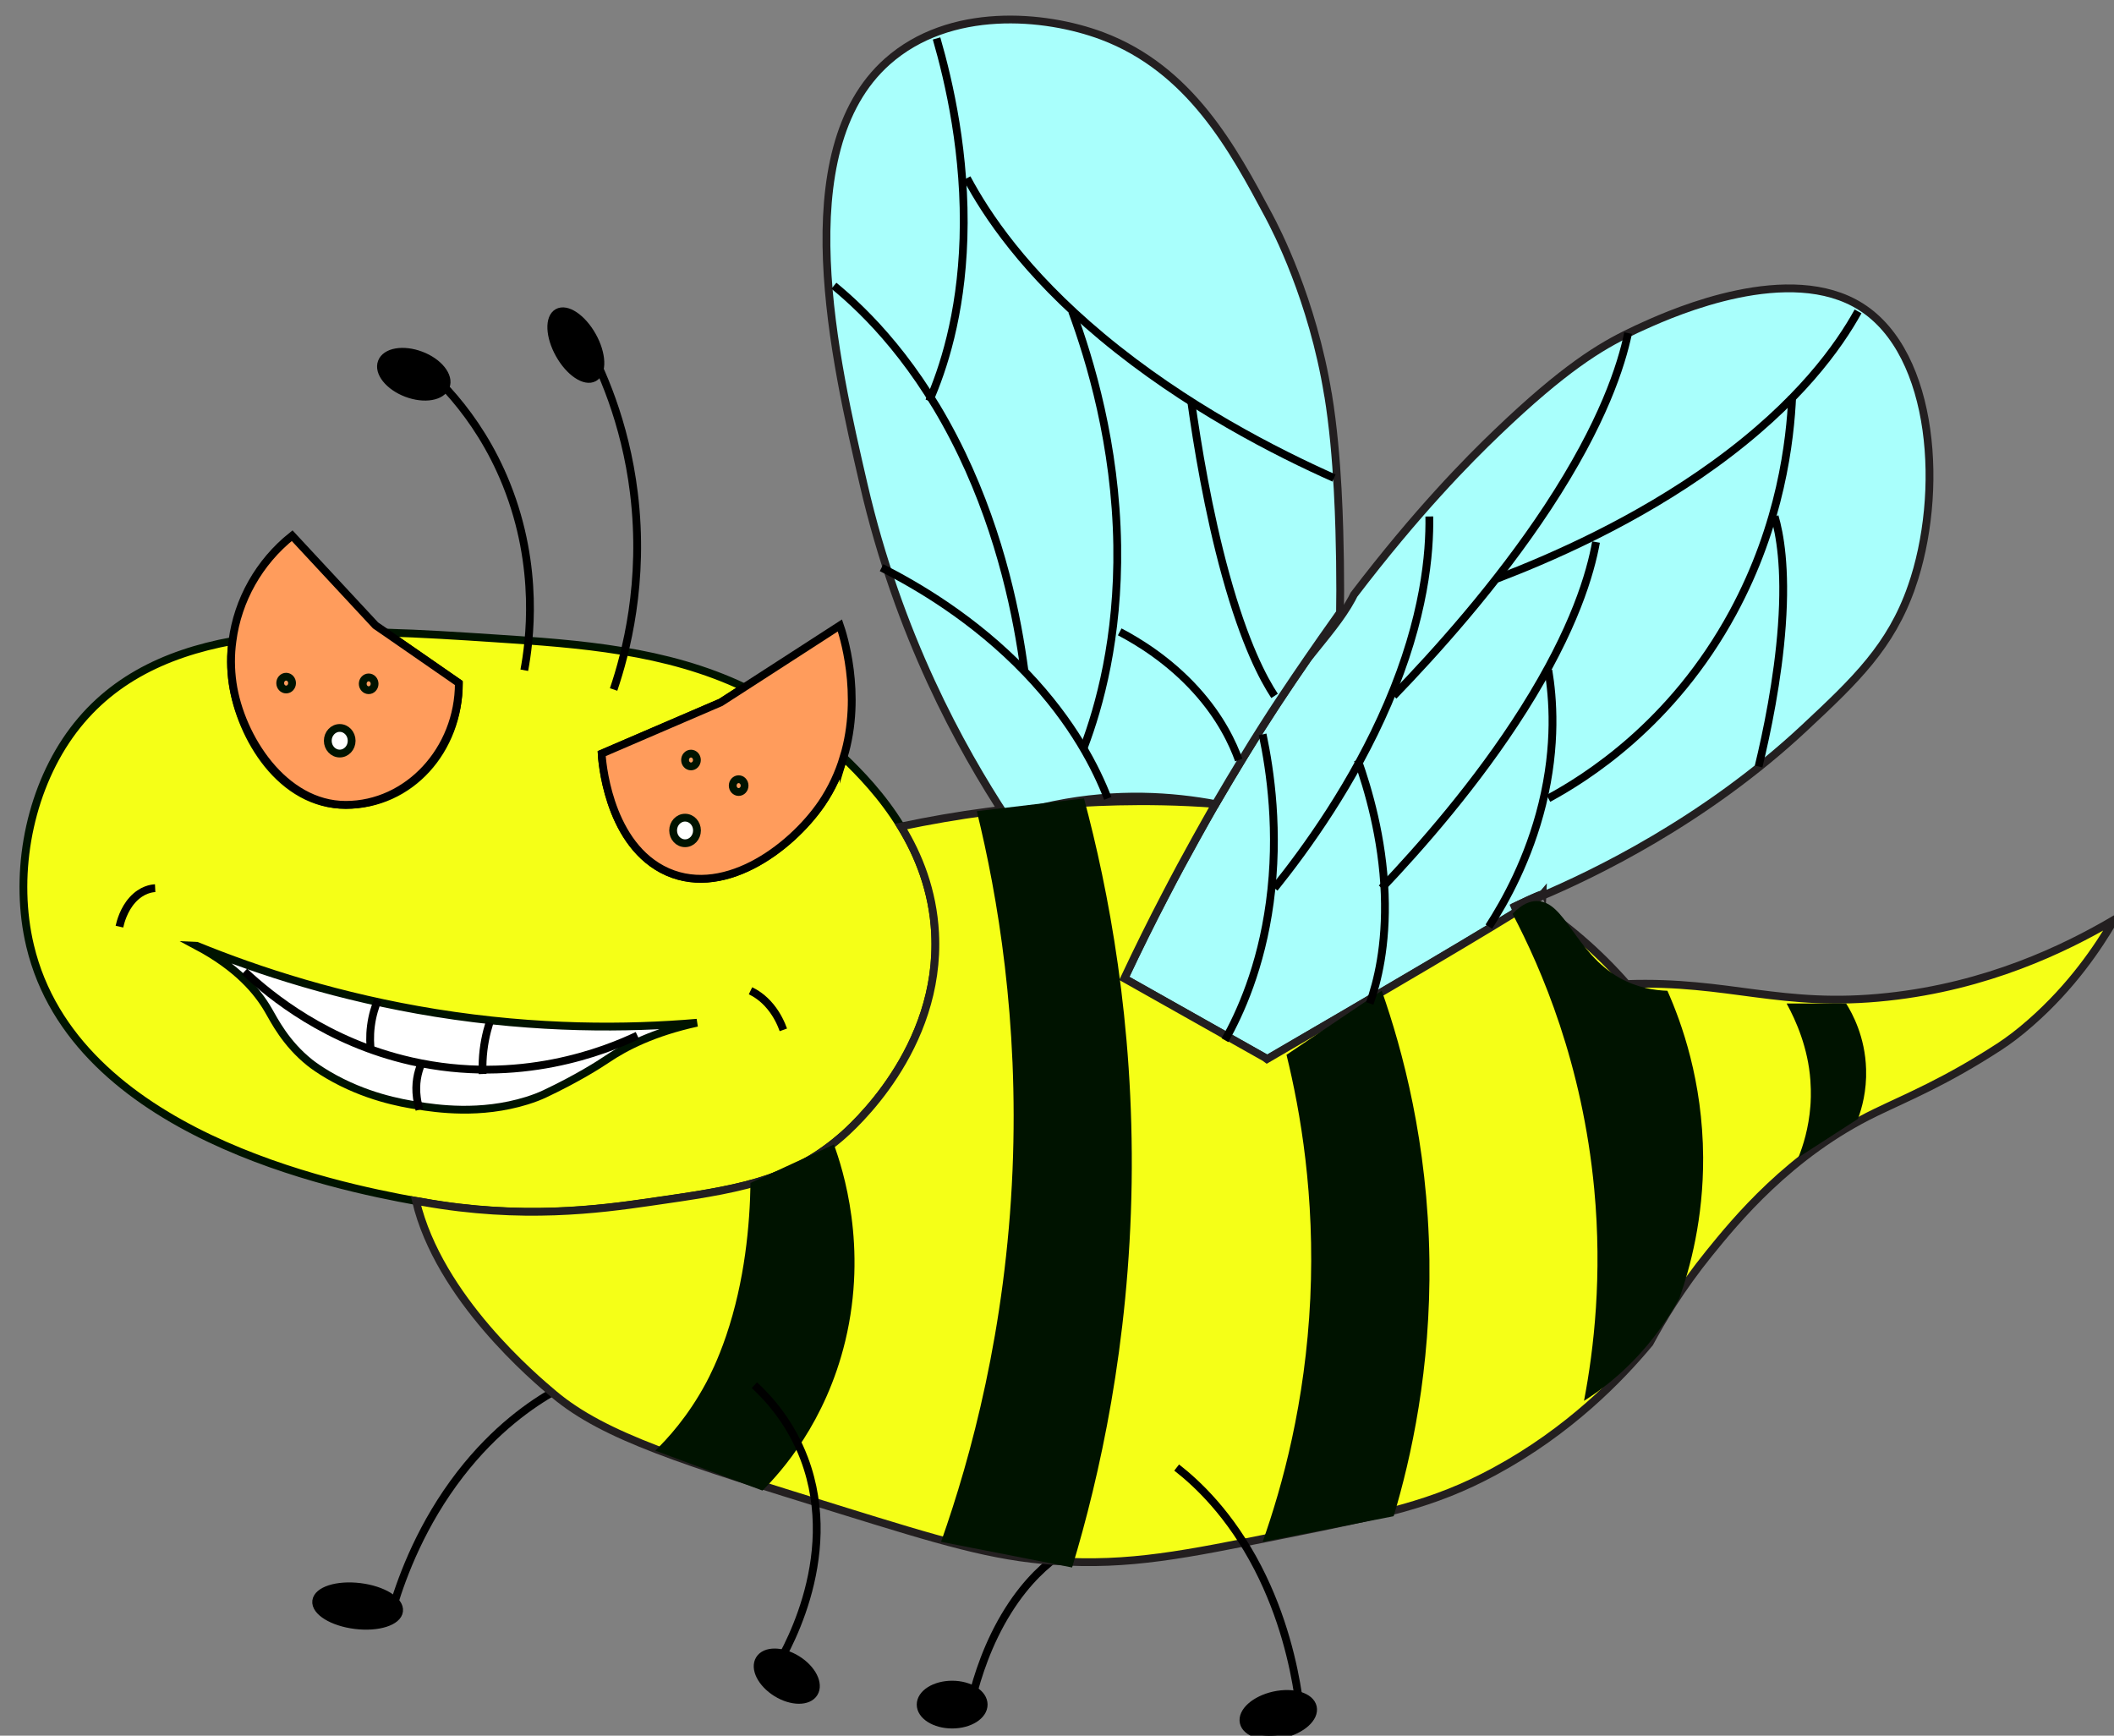 <?xml version="1.0" encoding="UTF-8"?>
<svg id="Bi_med_farve" data-name="Bi med farve" xmlns="http://www.w3.org/2000/svg" viewBox="0 0 271 222.5">
  <rect x="0" y="0" width="271" height="222.5" fill="#808080" stroke="none"/>
  <defs>
    <style>
      .cls-1, .cls-2, .cls-3, .cls-4, .cls-5, .cls-6, .cls-7, .cls-8, .cls-9 {
        stroke-miterlimit: 10;
      }

      .cls-1, .cls-2, .cls-7 {
        stroke: #231f20;
      }

      .cls-1, .cls-3, .cls-8 {
        fill: none;
      }

      .cls-2, .cls-5 {
        fill: #f5ff17;
      }

      .cls-3, .cls-4, .cls-9 {
        stroke: #000;
      }

      .cls-5, .cls-6, .cls-8 {
        stroke: #001300;
      }

      .cls-6 {
        fill: #fff;
      }

      .cls-7 {
        fill: #a9fffc;
      }

      .cls-9 {
        fill: #ff9c5c;
      }

      .cls-10 {
        fill: #001300;
        stroke-width: 0px;
      }
    </style>
  </defs>
  <path class="cls-5" d="m107.66,145.9c-6.64,5.65-13.42,6.64-24.42,8.22-6.37.92-16.36,2.27-29,0-.27-.05-.6-.12-.92-.16-10.29-1.87-43.72-8.61-49.46-32.7-2.06-8.64-.38-18.81,4.58-26.29,4.98-7.49,12.49-11.16,21.36-12.8-.26,1.77-.24,3.6.02,5.41,1.01,6.93,6.18,15.61,14.5,15.61s14.5-7.05,14.5-15.61c-3.11-2.17-6.26-4.32-9.37-6.49,4.58.13,9.27.43,13.95.74,10.93.71,21.95,1.51,32.01,6.28-1.01.64-2,1.3-3.01,1.94-5.08,2.19-10.18,4.39-15.27,6.57.03.62.69,11.04,7.74,14.82,7.5,3.99,16.41-2.53,20.46-8.43,1.31-1.92,2.21-3.93,2.81-5.92,2.05,1.97,4.96,4.93,7.37,8.89,2.26,3.68,4.08,8.23,4.37,13.64.78,14.9-10.69,24.99-12.21,26.29Z"/>
  <path class="cls-3" d="m71.19,178.26c-3,1.69-7.7,4.9-12.21,10.74-4.89,6.33-7.35,12.9-8.55,16.87"/>
  <path class="cls-3" d="m135.9,199.29c-1.63,1.12-4.19,3.26-6.64,7.15-2.66,4.22-3.99,8.6-4.65,11.24"/>
  <path class="cls-3" d="m67.21,85.92c.66-3.53,2-13.12-2.29-23.82-3.74-9.33-9.8-14.59-12.58-16.73"/>
  <path class="cls-3" d="m78.66,88.39c1.56-4.6,4.01-13.75,2.6-25.21-1.12-9.14-4.24-16-6.42-19.97"/>
  <path class="cls-3" d="m193.67,116.44c-.11.05-.15.08-.17.08,0,0,.06-.03.17-.08Z"/>
  <path class="cls-3" d="m196.14,115.48c-1.19.49-2.03.79-2.41.94.43-.2,1.37-.66,2.24-1.05.06.02.11.05.17.12Z"/>
  <ellipse class="cls-4" cx="45.84" cy="205.87" rx="2.46" ry="5.35" transform="translate(-164.07 226.33) rotate(-83.01)"/>
  <ellipse class="cls-4" cx="100.86" cy="214.88" rx="2.51" ry="4.11" transform="translate(-134.91 187.32) rotate(-58.19)"/>
  <ellipse class="cls-4" cx="122.06" cy="218.52" rx="4.04" ry="2.56"/>
  <ellipse class="cls-4" cx="163.88" cy="219.82" rx="4.54" ry="2.55" transform="translate(-43.8 40.8) rotate(-12.53)"/>
  <ellipse class="cls-4" cx="53.04" cy="47.97" rx="2.59" ry="4.39" transform="translate(-10.6 80.59) rotate(-69.26)"/>
  <ellipse class="cls-4" cx="73.82" cy="44.23" rx="2.42" ry="4.78" transform="translate(-12.2 41.72) rotate(-29.25)"/>
  <path class="cls-9" d="m58.82,87.57c0,8.56-6.55,15.61-14.5,15.61s-13.49-8.68-14.5-15.61c-.26-1.81-.27-3.63-.02-5.41.67-5.21,3.4-10.1,7.65-13.49,3.56,3.83,7.13,7.67,10.69,11.5.44.3.87.61,1.31.9,3.11,2.17,6.26,4.32,9.37,6.49Z"/>
  <path class="cls-9" d="m108.14,97.08c-.6,1.99-1.5,3.99-2.81,5.92-4.05,5.9-12.96,12.42-20.46,8.43-7.05-3.78-7.71-14.2-7.74-14.82,5.08-2.19,10.18-4.39,15.27-6.57,1.01-.64,2-1.3,3.01-1.94,4.09-2.65,8.18-5.27,12.26-7.92.29.84,2.95,8.74.47,16.91Z"/>
  <path class="cls-7" d="m245.05,75.24c-2.66,7.61-7.13,11.9-13.74,18.07-12.79,11.96-27.16,18.81-33.9,21.66.21-.16.32-.26.32-.3-.05-.07-.87.28-1.76.69-.76.35-1.6.76-2.08.99.43-.16,1.21-.44,2.24-.87.09.03.17.08.26.16-4.47,2.91-19.49,11.73-33.98,20.16-.09-.07-.17-.15-.26-.21l-18.01-10.15c1.77-3.76,3.51-7.28,5.22-10.55,1.36-2.63,2.69-5.09,3.97-7.39.85-1.56,1.69-3.02,2.49-4.42,1.25-2.15,2.43-4.11,3.5-5.87,2.85-4.67,5.63-8.92,8.32-12.77,2.47-3.09,4.29-5.18,5.65-7.67.09-.16.18-.35.27-.53,8.08-10.6,14.61-17.22,18.39-20.83,8.5-8.15,13.22-11.01,17.1-12.85.35-.18.99-.48,1.82-.85,3.85-1.74,18.58-8.17,27.71-2.37,9.51,6.03,10.64,23.94,6.47,35.9Z"/>
  <path class="cls-1" d="m197.73,114.68s-.11.13-.32.3c-.23.16-.56.39-1.01.67-.09-.08-.17-.13-.26-.16-1.19.49-2.03.79-2.41.94.43-.2,1.37-.66,2.24-1.05.89-.41,1.71-.76,1.76-.69Z"/>
  <path class="cls-2" d="m271,117.96c-2.03,3.48-5.4,8.51-10.69,13.14-1.49,1.31-2.78,2.28-4.02,3.09-6.91,4.49-11.72,6.43-15.82,8.41-11.07,5.35-18.07,14-21.37,18.07-3.61,4.46-6.08,8.61-7.63,11.5-3.85,4.62-10.33,11.28-19.84,16.43-7.95,4.31-14.46,5.61-27.48,8.22-12.16,2.43-19.31,3.95-29,3.29-7.92-.54-14.55-2.56-27.48-6.57-20.12-6.24-30.18-9.37-36.64-14.79-2.43-2.04-14.76-12.39-17.71-24.81.32.05.64.12.92.16,12.64,2.27,22.64.92,29,0,11.01-1.58,17.78-2.56,24.42-8.22,1.53-1.3,12.99-11.39,12.21-26.29-.29-5.41-2.11-9.96-4.37-13.64,3.68-.77,7.31-1.4,10.87-1.87,2.99-.41,5.92-.72,8.76-.92,3.65-.26,11.3-.81,20.68-.1-.79,1.4-1.63,2.86-2.49,4.42-1.28,2.3-2.61,4.76-3.97,7.39-1.71,3.27-3.45,6.79-5.22,10.55l18.01,10.15c.09.07.17.15.26.21,14.49-8.43,29.51-17.25,33.98-20.16,4.35,2.84,8.47,6.33,12.15,10.53,13.2-.46,19.8,3.12,33.45,1.64,12.72-1.36,22.68-6.14,29-9.86Z"/>
  <path class="cls-7" d="m170.25,50.6c1.31,7.98,1.46,17.22,1.53,21.36.04,2.71.03,4.97,0,6.57-1.7,2.39-3.11,4.41-4.14,5.91-1.85,2.7-4.82,7-8.32,12.77-1.07,1.76-2.24,3.71-3.5,5.87-5.43-1.02-12.59-1.56-20.68.1-2.19.45-4.23,1.01-6.11,1.64-5.87-8.93-13.84-23.34-18.32-42.72-3.65-15.78-9.93-42.7,3.05-54.22,8-7.1,20.16-6.02,27.48-3.29,11.36,4.25,16.85,14.54,21.37,23,.96,1.8,5.63,10.74,7.63,23Z"/>
  <path class="cls-6" d="m25.23,121.25c8.01,3.27,18.33,6.62,30.6,8.6,13.12,2.11,24.59,2.02,33.52,1.26-5.58,1.22-9.17,3.08-11.47,4.63-1.09.74-3.93,2.54-8.04,4.48-.65.31-1.38.59-2.3.88-5.99,1.86-11.58,1.02-14.09.62-1.99-.32-6.6-1.1-11.41-3.93-1.13-.67-1.84-1.18-2.31-1.55-3.12-2.49-4.55-5.4-5.35-6.77-1.37-2.36-3.93-5.44-9.16-8.22Z"/>
  <path class="cls-3" d="m19.89,113.86c-.43.02-1.7.17-2.9,1.49-1.15,1.27-1.55,2.87-1.68,3.44"/>
  <path class="cls-3" d="m100.42,132.02c-.26-.72-.75-1.86-1.64-2.95-.96-1.18-1.97-1.77-2.57-2.06"/>
  <path class="cls-10" d="m137.43,200.94c-5.6-1.1-11.19-2.19-16.79-3.29,3.84-10.87,8.31-27.26,9.16-47.65.8-19.2-1.9-35.1-4.58-46.01,4.58-.55,9.16-1.1,13.74-1.64,3.13,11.68,6.41,28.66,6.11,49.29-.31,20.75-4.13,37.7-7.63,49.29Z"/>
  <path class="cls-10" d="m97.74,191.08c-4.58-1.71-9.16-3.41-13.74-5.12,1.54-1.49,4.19-4.35,6.52-8.7.41-.77,1.49-2.85,2.57-6.03,2.4-7.06,3.04-14.27,3.12-19.58,3.56-1.64,7.12-3.29,10.69-4.93,1.16,3.18,4.36,13.09,1.46,25.18-2.52,10.46-8.22,16.79-10.62,19.18Z"/>
  <path class="cls-10" d="m178.65,194.37c-5.6,1.1-11.19,2.19-16.79,3.29,2.53-7.13,5.48-17.86,6.11-31.22.61-13.11-1.25-23.91-3.05-31.22,4.07-2.74,8.14-5.48,12.21-8.22,2.66,7.58,5.9,19.53,6.11,34.5.19,14.01-2.34,25.39-4.58,32.86Z"/>
  <path class="cls-10" d="m215.28,166.43c-1.27,2.31-3.21,5.29-6.11,8.22-2.17,2.2-4.31,3.79-6.11,4.93,1.28-6.69,2.35-16.07,1.31-27.14-1.51-16.07-6.76-28.23-10.47-35.29,1.28-1.35,2.34-1.63,3.05-1.64,3.68-.07,4.94,6.64,10.69,9.86,2.3,1.29,4.55,1.59,6.11,1.64,1.81,4.07,4.53,11.58,4.58,21.36.04,7.88-1.67,14.16-3.05,18.07Z"/>
  <path class="cls-10" d="m238.18,143.43c-2.54,1.64-5.09,3.29-7.63,4.93.59-1.47,1.31-3.72,1.53-6.57.03-.37.12-1.69,0-3.29-.3-4.15-1.82-7.62-3.05-9.86h7.63c.8,1.28,2.44,4.27,2.56,8.42.09,2.8-.55,5.03-1.04,6.36Z"/>
  <path class="cls-3" d="m31.34,124.54c3.36,3.15,10.6,9.06,21.37,11.5,13.88,3.15,25.01-1.4,29-3.29"/>
  <path class="cls-3" d="m61.87,137.68c-.02-.52-.03-1.07,0-1.64.08-1.94.46-3.61.88-4.95"/>
  <path class="cls-3" d="m47.55,134.81c-.1-.82-.17-1.96,0-3.29.18-1.4.55-2.52.88-3.3"/>
  <path class="cls-3" d="m53.77,142.25c-.14-.49-.26-1-.33-1.53-.24-1.79.1-3.25.59-4.4"/>
  <ellipse class="cls-6" cx="43.55" cy="94.96" rx="1.53" ry="1.64"/>
  <ellipse class="cls-8" cx="47.26" cy="87.66" rx=".76" ry=".82"/>
  <ellipse class="cls-8" cx="36.68" cy="87.57" rx=".76" ry=".82"/>
  <ellipse class="cls-8" cx="88.58" cy="97.43" rx=".76" ry=".82"/>
  <ellipse class="cls-8" cx="94.69" cy="100.71" rx=".76" ry=".82"/>
  <ellipse class="cls-6" cx="87.82" cy="106.46" rx="1.53" ry="1.64"/>
  <path class="cls-3" d="m142.01,102.35c-1.44-3.73-4.38-9.71-10.49-16.1-6.63-6.92-14-11.2-18.51-13.48"/>
  <path class="cls-3" d="m131.32,85.92c-.88-6.6-2.91-17.07-8.03-27.74-5.56-11.57-12.25-18.15-16.39-21.55"/>
  <path class="cls-3" d="m119.11,51.42c1.75-4,4.09-10.92,4.4-20.84.34-10.75-1.86-20.15-3.45-25.65"/>
  <path class="cls-3" d="m123.96,22.84c2.45,4.6,7.35,12.03,17.27,20.31,10.76,8.98,22.57,14.91,29.78,18.13"/>
  <path class="cls-3" d="m138.96,95.78c1.94-5.15,4.44-13.93,4.26-25.87-.2-12.94-3.48-23.74-5.78-29.99"/>
  <path class="cls-3" d="m152.7,51.42c.77,5.5,2.16,14.1,4.43,22.31,2.46,8.9,4.84,13.32,6.26,15.48"/>
  <path class="cls-3" d="m158.8,97.43c-.75-2.09-2.28-5.43-5.49-8.97-3.49-3.85-7.39-6.21-9.77-7.46"/>
  <path class="cls-3" d="m157.03,133.35c1.92-3.41,4.62-9.31,5.75-17.67,1.23-9.07.05-16.94-.92-21.54"/>
  <path class="cls-3" d="m163.38,113.86c4.06-5.06,10.13-13.43,14.52-23.66,4.76-11.09,5.4-19.34,5.33-23.99"/>
  <path class="cls-3" d="m178.65,89.21c5.21-5.39,13.17-14.16,19.76-24.17,7.14-10.85,9.45-18.27,10.3-22.34"/>
  <path class="cls-3" d="m191.89,74.19c6.96-2.66,17.8-7.38,27.88-14.67,10.92-7.9,16.01-15.25,18.42-19.6"/>
  <path class="cls-3" d="m175.59,128.64c.96-2.7,2.17-7.38,1.92-14.04-.27-7.22-2.15-13.51-3.45-17.18"/>
  <path class="cls-3" d="m177.12,113.86c4.83-5.09,12.19-13.39,18.22-22.94,6.53-10.35,8.55-17.49,9.26-21.43"/>
  <path class="cls-3" d="m190.86,118.79c2.09-3.23,5.12-8.67,6.85-15.71,1.87-7.63,1.36-13.69.78-17.15"/>
  <path class="cls-3" d="m198.49,102.35c4.71-2.55,15.87-9.44,23.66-23.82,6.16-11.37,7.35-22.14,7.6-27.76"/>
  <path class="cls-3" d="m225.44,98.26c1.04-4.3,2.48-11.12,2.98-18.06.54-7.52-.28-11.79-.92-14"/>
  <path class="cls-3" d="m166.43,217.37c-.59-3.9-1.93-10.08-5.2-16.41-3.55-6.86-7.77-10.79-10.39-12.83"/>
  <path class="cls-3" d="m99.27,214.08c.87-1.36,8.75-14.1,3.82-27.11-1.68-4.44-4.33-7.5-6.38-9.4"/>
</svg>